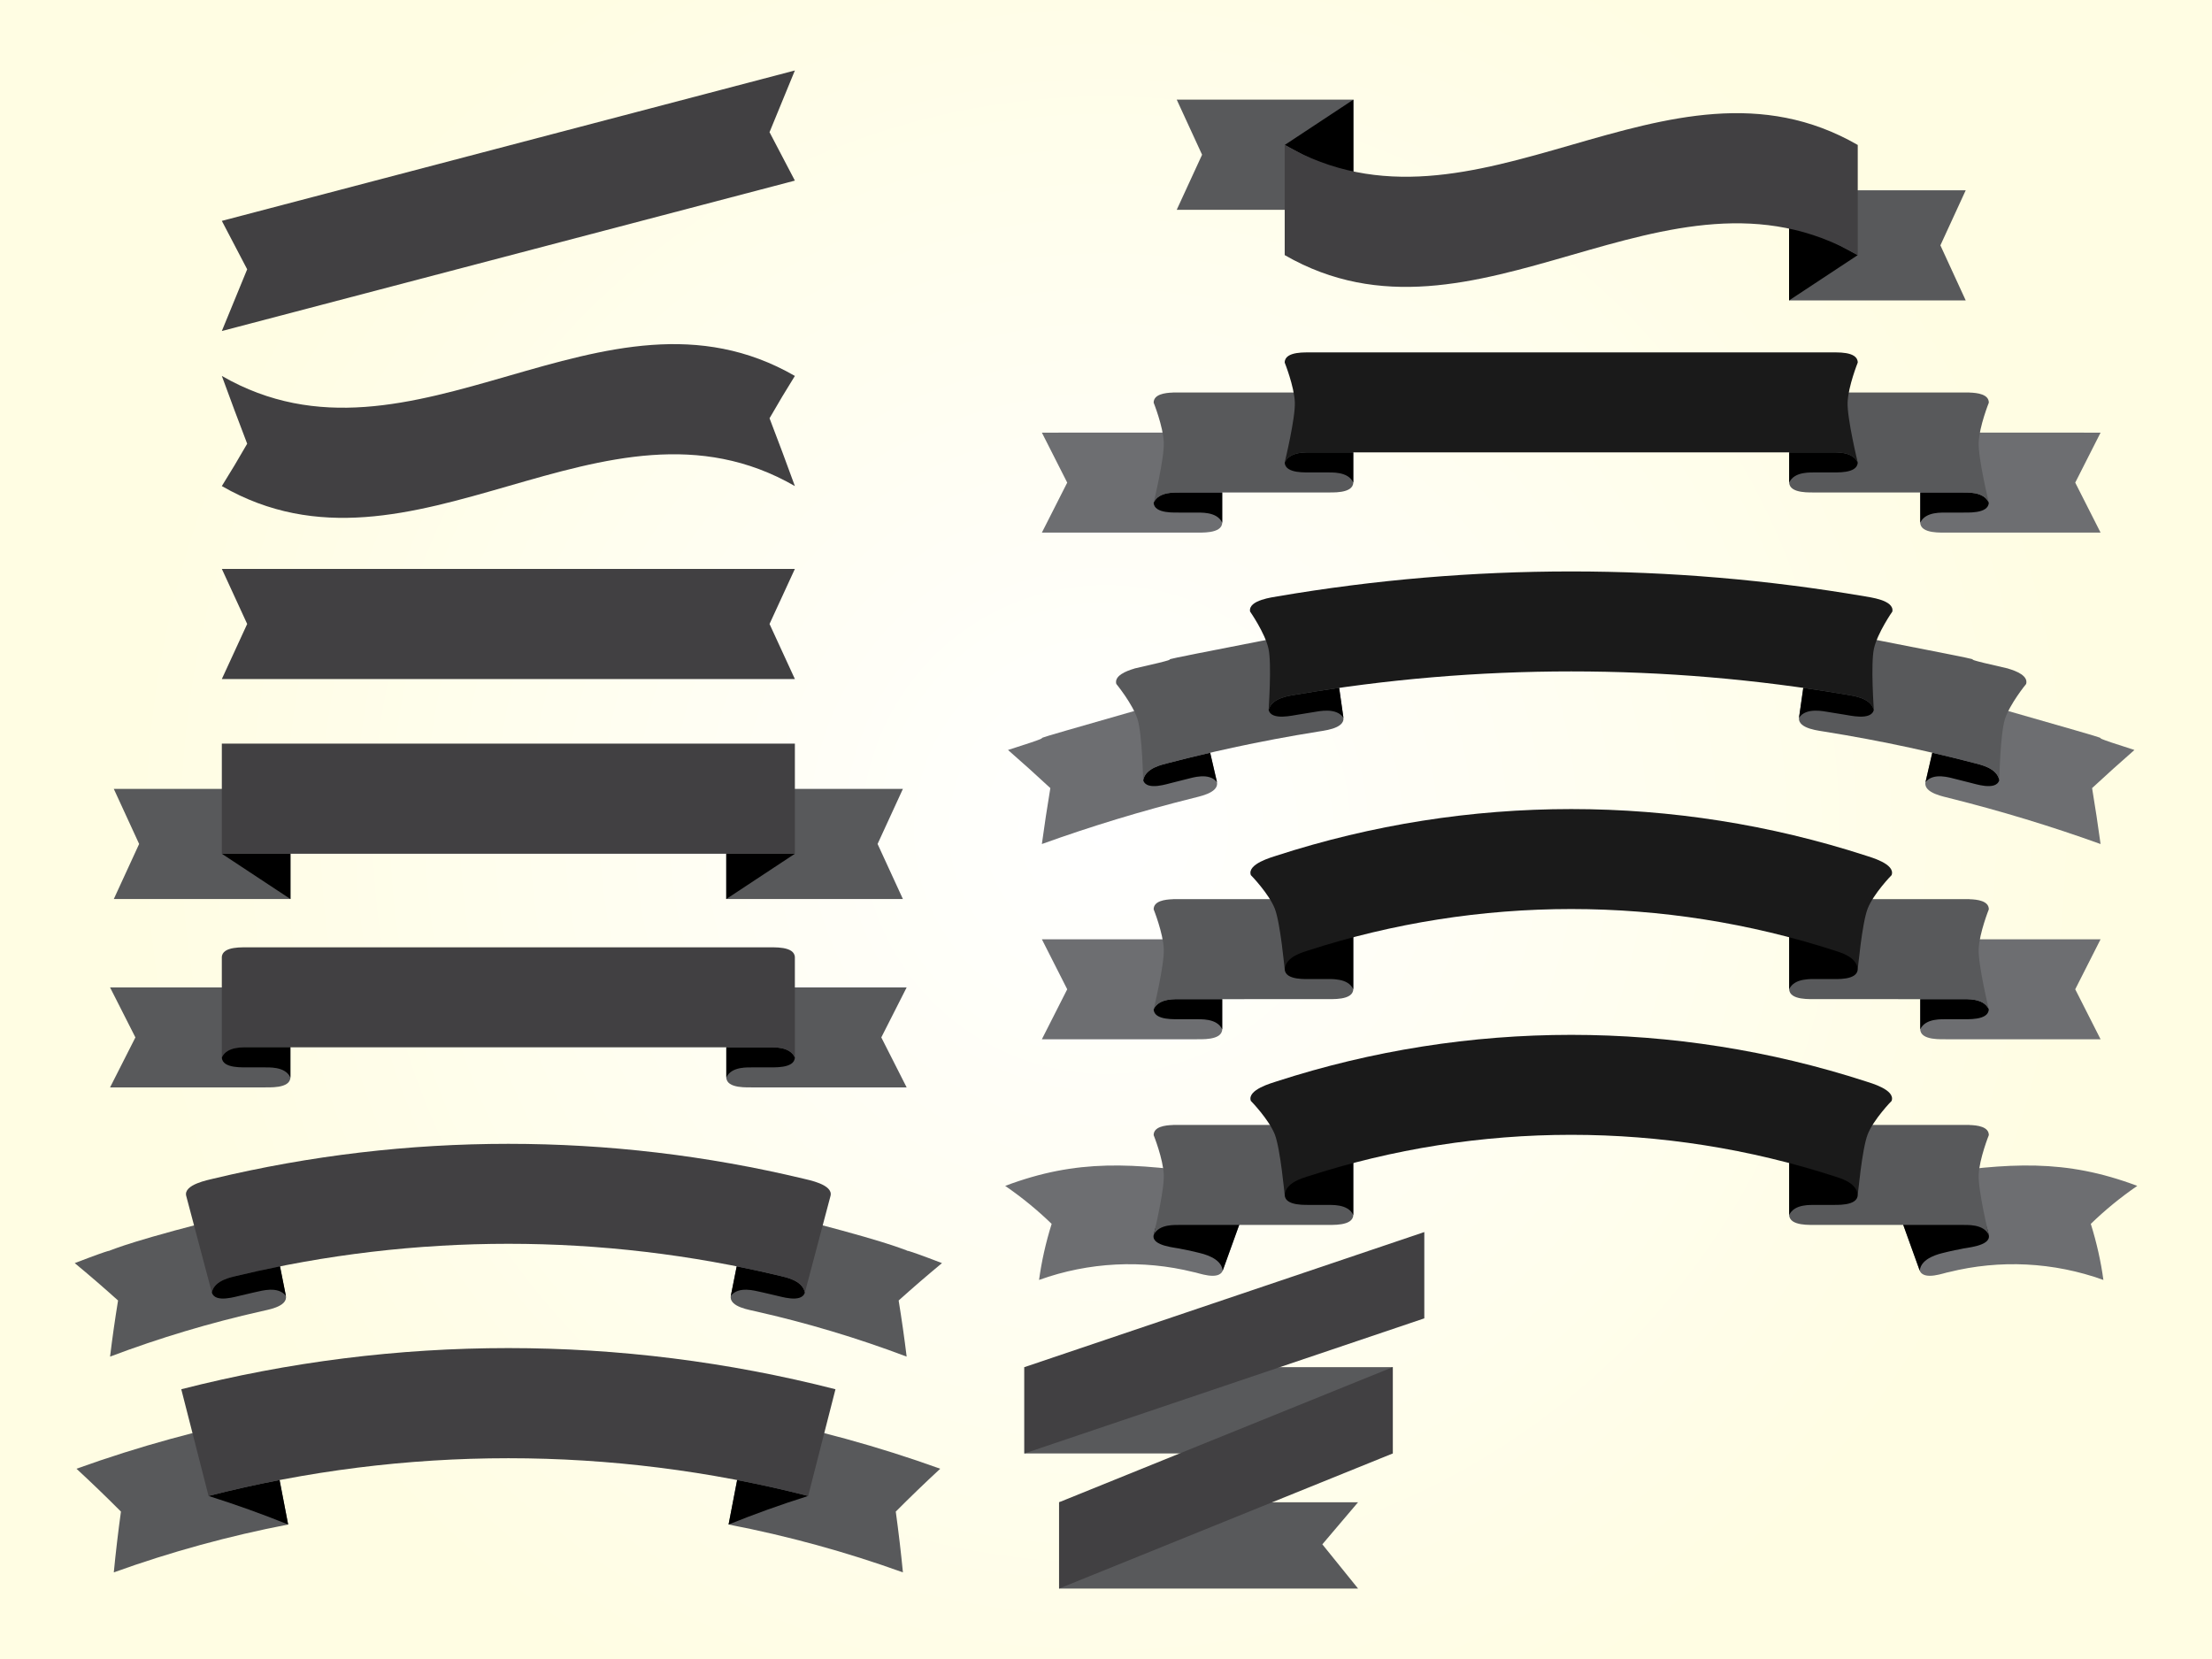 <?xml version="1.0" encoding="UTF-8"?>
<svg enable-background="new 0 0 800 600" version="1.1" viewBox="0 0 800 600" xmlns="http://www.w3.org/2000/svg">
 <rect x="0" y="0" width="800" height="600" fill="#808080" stroke="none"/>
 <radialGradient id="a" cx="562" cy="49" r="353.55" gradientTransform="matrix(1 0 0 -1 -162 349)" gradientUnits="userSpaceOnUse">
  <stop stop-color="#fff" offset="0"/>
  <stop stop-color="#FFFDE3" offset="1"/>
 </radialGradient>
 <rect width="800" height="600" fill="url(#a)"/>
 <polygon points="287.48 205.75 80.23 205.75 89.395 225.67 80.23 245.58 287.48 245.58 278.31 225.67" fill="#414042"/>
 <polygon points="287.48 25.485 80.23 79.884 89.395 97.396 80.23 119.72 287.48 65.32 278.31 47.808" fill="#414042"/>
 <path d="m287.48 135.96c-69.083-39.835-138.17 39.835-207.25 0 3.055 8.401 6.11 16.567 9.165 24.521-3.055 5.325-6.11 10.436-9.165 15.314 69.083 39.834 138.17-39.835 207.25 0-3.055-8.401-6.109-16.569-9.165-24.522 3.055-5.324 6.11-10.435 9.165-15.313z" fill="#414042"/>
 <polygon points="326.55 285.31 262.66 285.31 262.66 325.15 326.55 325.15 317.39 305.23" fill="#58595B"/>
 <polygon points="262.66 325.15 262.66 308.77 287.48 308.77"/>
 <polygon points="41.156 285.31 105.05 285.31 105.05 325.15 41.156 325.15 50.321 305.23" fill="#58595B"/>
 <polygon points="105.05 325.15 105.05 308.77 80.229 308.77"/>
 <rect x="80.229" y="268.94" width="207.25" height="39.833" fill="#414042"/>
 <path d="m340.05 531.19c-22.602-8.137-45.68-14.452-69.02-18.944-2.511 13.038-5.021 26.076-7.532 39.116 21.327 4.104 42.409 9.875 63.058 17.309-0.714-7.312-1.576-14.642-2.587-21.982 5.229-5.251 10.59-10.419 16.081-15.499z" fill="#58595B"/>
 <path d="m263.5 551.36c1.032-5.359 2.064-10.722 3.096-16.081 8.606 1.656 17.172 3.572 25.692 5.752-9.872 3.112-19.473 6.564-28.788 10.329z"/>
 <path d="m27.663 531.19c22.601-8.137 45.678-14.452 69.02-18.944 2.51 13.038 5.021 26.076 7.531 39.116-21.325 4.104-42.409 9.875-63.057 17.309 0.713-7.312 1.575-14.642 2.586-21.982-5.229-5.251-10.59-10.419-16.08-15.499z" fill="#58595B"/>
 <path d="m104.21 551.36c-1.032-5.359-2.064-10.722-3.096-16.081-8.605 1.656-17.173 3.572-25.691 5.752 9.871 3.112 19.472 6.564 28.787 10.329z"/>
 <path d="m302.15 502.44c-77.607-19.849-158.99-19.849-236.59 0 3.29 12.863 6.58 25.729 9.869 38.592 71.132-18.191 145.72-18.191 216.86 0 3.29-12.863 6.579-25.727 9.869-38.592z" fill="#414042"/>
 <path d="m327.9 357.12c-29.915 0 16.021 0-55.684-2e-3 -1.37-0.079-7.628 0.536-9.537-3.667v36.154c0 4.283 8.167 3.586 9.537 3.668h55.684l-9.164-18.078 9.164-18.075z" fill="#58595B"/>
 <path d="m277.94 378.77h-15.261v10.929c1.909-4.203 8.167-3.586 9.537-3.666l-2.951-4e-3h8.675c1.361-0.079 9.444 0.606 9.528-3.604-1.915-4.188-8.161-3.574-9.528-3.655z"/>
 <path d="m39.806 357.12c29.916 0-16.021 0 55.684-2e-3 1.369-0.079 7.627 0.536 9.536-3.667v36.154c0 4.283-8.167 3.586-9.536 3.668h-55.684l9.165-18.078-9.165-18.075z" fill="#58595B"/>
 <path d="m277.94 342.62h-188.18c-1.369 0.077-9.536-0.618-9.536 3.665v36.154c1.909-4.203 8.167-3.586 9.536-3.666h188.18c1.368 0.08 7.627-0.537 9.535 3.666v-36.154c1e-3 -4.283-8.166-3.588-9.535-3.665z" fill="#414042"/>
 <path d="m89.766 378.77h15.26v10.929c-1.909-4.203-8.167-3.586-9.536-3.666l2.951-4e-3h-8.675c-1.362-0.079-9.445 0.606-9.528-3.604 1.916-4.188 8.161-3.574 9.528-3.655z"/>
 <path d="m340.68 456.82c-15.737-6.032-11.624-3.933-12.864-4.624-1.307-0.393-7.965-3.576-46.759-13.241-1.475-0.432-8.383-1.275-9.661-5.797-2.359 11.818-4.717 23.637-7.076 35.456-0.823 4.178 7.468 5.201 8.817 5.616 18.521 4.159 36.822 9.629 54.764 16.407-0.822-6.752-1.786-13.519-2.893-20.295 5.102-4.591 10.327-9.1 15.672-13.522z" fill="#58595B"/>
 <path d="m282.22 461.46c-5.242-1.258-10.505-2.412-15.781-3.465-0.712 3.571-1.426 7.146-2.138 10.718 2.754-3.755 9.024-1.787 10.42-1.539-0.998-0.226-1.997-0.447-2.998-0.665 2.941 0.639 5.877 1.308 8.804 2.009 1.41 0.228 9.388 2.969 10.555-1.053-0.872-4.582-7.477-5.608-8.862-6.005z"/>
 <path d="m27.026 456.82c15.738-6.032 11.625-3.933 12.865-4.624 1.306-0.393 7.965-3.576 46.758-13.241 1.475-0.432 8.384-1.275 9.663-5.797 2.358 11.818 4.717 23.637 7.075 35.456 0.824 4.178-7.468 5.201-8.817 5.616-18.521 4.159-36.823 9.629-54.765 16.407 0.823-6.752 1.787-13.519 2.892-20.295-5.101-4.591-10.326-9.1-15.671-13.522z" fill="#58595B"/>
 <path d="m290.65 426.3c-70.193-16.825-143.4-16.825-213.59 0-1.515 0.412-10.822 2.066-9.708 6.231 3.089 11.648 6.179 23.298 9.268 34.947 0.861-4.597 7.48-5.621 8.867-6.021 64.654-15.497 132.08-15.497 196.74 0 1.388 0.398 8.008 1.424 8.868 6.021 3.088-11.649 6.178-23.299 9.267-34.947 1.114-4.165-8.194-5.819-9.708-6.231z" fill="#414042"/>
 <path d="m85.487 461.46c5.243-1.258 10.504-2.412 15.781-3.465 0.713 3.571 1.426 7.146 2.138 10.718-2.753-3.755-9.023-1.787-10.42-1.539 0.999-0.226 1.998-0.447 2.998-0.665-2.94 0.639-5.875 1.308-8.804 2.009-1.409 0.228-9.386 2.969-10.555-1.053 0.872-4.582 7.476-5.608 8.862-6.005z"/>
 <polygon points="425.58 75.875 489.47 75.875 489.47 36.04 425.58 36.04 434.75 55.957" fill="#58595B"/>
 <polygon points="489.47 36.04 489.47 65.838 464.66 52.415"/>
 <polygon points="710.93 68.816 647.04 68.816 647.04 108.65 710.93 108.65 701.77 88.733" fill="#58595B"/>
 <polygon points="647.04 108.65 647.04 78.853 671.86 92.275"/>
 <path d="m671.88 92.262c-69.084-39.835-138.17 39.835-207.25 0v-39.835c69.083 39.835 138.17-39.834 207.25 0v39.835z" fill="#414042"/>
 <rect x="370.48" y="494.45" width="133.23" height="31.208" fill="#58595B"/>
 <polygon points="383.03 574.52 491.16 574.52 478.24 558.53 491.16 543.31 383.03 543.31" fill="#58595B"/>
 <polygon points="370.48 525.66 515.12 476.8 515.12 461 515.12 445.59 370.48 494.45" fill="#414042"/>
 <polygon points="383.03 574.52 503.71 525.66 503.71 494.45 383.03 543.31" fill="#414042"/>
 <path d="m376.81 156.47c29.914 0-16.021 0 55.685-2e-3 1.37-0.078 7.628 0.537 9.536-3.666v36.154c0 4.285-8.166 3.587-9.536 3.667h-55.685l9.165-18.078-9.165-18.075z" fill="#6D6E71"/>
 <path d="m426.77 178.12h15.261v10.929c-1.908-4.204-8.166-3.587-9.536-3.667l2.951-4e-3h-8.676c-1.36-0.08-9.443 0.605-9.527-3.604 1.914-4.187 8.16-3.574 9.527-3.654z"/>
 <path d="m420.9 159.96c-0.241-5.772-3.666-14.333-3.666-14.333 0-3.038 4.101-3.568 6.978-3.65v-0.025c29.914 0-16.021 0 55.684-2e-3 1.369-0.078 7.628 0.537 9.537-3.666v36.154c0 4.285-8.168 3.587-9.537 3.667h-29.887v0.01h-23.239c-1.367 0.08-7.627-0.537-9.534 3.667-3e-3 0 3.907-16.05 3.664-21.822z" fill="#58595B"/>
 <path d="m474.17 163.6h15.262v10.929c-1.909-4.205-8.168-3.587-9.537-3.667l2.95-4e-3h-8.675c-1.36-0.08-9.443 0.606-9.527-3.604 1.916-4.187 8.161-3.574 9.527-3.654z"/>
 <path d="m759.7 156.47c-29.913 0 16.021 0-55.684-2e-3 -1.369-0.078-7.629 0.537-9.535-3.666v36.154c0 4.285 8.166 3.587 9.535 3.667h55.684l-9.164-18.078 9.164-18.075z" fill="#6D6E71"/>
 <path d="m709.74 178.12h-15.26v10.929c1.906-4.204 8.166-3.587 9.535-3.667l-2.95-4e-3h8.675c1.361-0.08 9.443 0.605 9.528-3.604-1.916-4.187-8.162-3.574-9.528-3.654z"/>
 <path d="m715.62 159.96c0.242-5.772 3.667-14.333 3.667-14.333 0-3.038-4.102-3.568-6.979-3.65v-0.025c-29.914 0 16.021 0-55.684-2e-3 -1.37-0.078-7.628 0.537-9.537-3.666v36.154c0 4.285 8.167 3.587 9.537 3.667h29.887v0.01h23.239c1.368 0.08 7.627-0.537 9.535 3.667 2e-3 0-3.907-16.05-3.665-21.822z" fill="#58595B"/>
 <path d="m662.34 163.6h-15.261v10.929c1.909-4.205 8.167-3.587 9.537-3.667l-2.95-4e-3h8.674c1.361-0.08 9.444 0.606 9.528-3.604-1.916-4.187-8.161-3.574-9.528-3.654z"/>
 <path d="m671.88 131.12c0-4.283-8.168-3.587-9.536-3.666h-188.18c-1.37 0.079-9.537-0.617-9.537 3.666 0 0 3.425 8.561 3.668 14.333 0.241 5.773-3.668 21.823-3.668 21.823 1.909-4.203 8.167-3.587 9.537-3.667h188.18c1.368 0.08 7.627-0.536 9.536 3.667 0 0-3.91-16.049-3.668-21.823 0.243-5.773 3.668-14.333 3.668-14.333z" fill="#1A1A1A"/>
 <path d="m376.81 339.71h55.685c1.37-0.08 7.628 0.535 9.536-3.668v36.153c0 4.285-8.166 3.589-9.536 3.668h-55.685l9.165-18.077-9.165-18.076z" fill="#6D6E71"/>
 <path d="m426.77 361.36h15.261v10.929c-1.908-4.204-8.166-3.587-9.536-3.667l2.951-4e-3h-8.676c-1.36-0.078-9.443 0.605-9.527-3.604 1.914-4.187 8.16-3.574 9.527-3.654z"/>
 <path d="m420.9 343.2c-0.241-5.773-3.666-14.335-3.666-14.335 0-3.036 4.101-3.567 6.978-3.649v-0.025h55.684c1.369-0.08 7.628 0.535 9.537-3.666v36.154c0 4.284-8.168 3.586-9.537 3.666h-29.887v0.01h-23.239c-1.367 0.08-7.627-0.537-9.534 3.668-3e-3 -1e-3 3.907-16.051 3.664-21.823z" fill="#58595B"/>
 <path d="m759.7 339.71h-55.684c-1.369-0.08-7.629 0.535-9.535-3.668v36.153c0 4.285 8.166 3.589 9.535 3.668h55.684l-9.164-18.077 9.164-18.076z" fill="#6D6E71"/>
 <path d="m709.74 361.36h-15.26v10.929c1.906-4.204 8.166-3.587 9.535-3.667l-2.95-4e-3h8.675c1.361-0.078 9.443 0.605 9.528-3.604-1.916-4.187-8.162-3.574-9.528-3.654z"/>
 <path d="m715.62 343.2c0.242-5.773 3.667-14.335 3.667-14.335 0-3.036-4.102-3.567-6.979-3.649v-0.025h-55.684c-1.37-0.08-7.628 0.535-9.537-3.666v36.154c0 4.284 8.167 3.586 9.537 3.666h29.887v0.01h23.239c1.368 0.08 7.627-0.537 9.535 3.668 2e-3 -1e-3 -3.907-16.051-3.665-21.823z" fill="#58595B"/>
 <path d="m647.08 336.76v21.012c1.909-4.205 8.167-3.588 9.537-3.668l-2.95-4e-3h8.674c1.361-0.08 9.444 0.605 9.528-3.604v-13.934l-24.789 0.198z"/>
 <path d="m489.43 336.76v21.012c-1.909-4.205-8.168-3.588-9.537-3.668l2.95-4e-3h-8.675c-1.36-0.08-9.443 0.605-9.527-3.604v-13.934l24.789 0.198z"/>
 <path d="m684.13 316.5c1.474-4.063-7.759-6.519-9.25-7.038-69.3-22.468-143.94-22.468-213.24 0-1.493 0.52-10.727 2.975-9.252 7.038 0.023-0.017 6.564 6.751 8.669 12.139 2.068 5.386 3.518 21.894 3.577 21.88 0.422-4.646 6.829-6.176 8.154-6.664 62.054-20.119 128.89-20.119 190.94 0 1.324 0.488 7.731 2.019 8.153 6.664 0.061 0.014 1.508-16.494 3.576-21.88 2.107-5.388 8.649-12.155 8.672-12.139z" fill="#1A1A1A"/>
 <path d="m364.56 271.24c31.143-9.89-17.011 3.843 58.149-17.675 1.432-0.451 8.17-1.442 9.258-5.997 2.716 11.743 5.432 23.484 8.146 35.228 0.954 4.156-7.312 5.412-8.652 5.85-18.417 4.595-36.66 10.131-54.655 16.61 0.922-6.736 1.942-13.479 3.066-20.231-5.017-4.656-10.12-9.252-15.312-13.785z" fill="#6D6E71"/>
 <path d="m422.14 276.06c5.167-1.345 10.349-2.62 15.541-3.82 0.819 3.549 1.642 7.1 2.461 10.648-2.859-3.667-9.037-1.542-10.426-1.267 0.988-0.247 1.979-0.491 2.967-0.734-2.907 0.709-5.812 1.441-8.714 2.198-1.393 0.258-9.288 3.112-10.509-0.9 0.8-4.584 7.315-5.7 8.68-6.125z"/>
 <path d="m411.41 260.12c-1.747-5.513-7.667-12.76-7.681-12.752-0.824-2.928 3.446-4.663 6.529-5.562-3e-3 -7e-3 -5e-3 -0.015-6e-3 -0.022 32.461-7.31-17.628 2.427 60.559-12.859 1.493-0.33 8.428-0.765 9.941-5.213 1.702 11.931 3.405 23.862 5.106 35.793 0.596 4.226-7.927 4.793-9.327 5.121-10.274 1.646-20.516 3.57-30.711 5.773 1e-3 4e-3 2e-3 8e-3 3e-3 0.01-7.929 1.714-15.829 3.595-23.696 5.645-1.367 0.425-7.896 1.543-8.683 6.141-0.033 3e-3 -0.305-16.567-2.034-22.075z" fill="#58595B"/>
 <path d="m468.19 251.31c5.372-0.917 10.75-1.76 16.139-2.528 0.516 3.606 1.029 7.212 1.544 10.818-2.579-3.891-9.051-2.282-10.486-2.119 1.026-0.167 2.056-0.329 3.082-0.489-3.021 0.466-6.04 0.959-9.056 1.473-1.438 0.144-9.72 2.344-10.594-1.758 1.229-4.507 7.947-5.086 9.371-5.397z"/>
 <path d="m771.95 271.24c-31.145-9.89 17.01 3.843-58.151-17.675-1.431-0.451-8.169-1.442-9.258-5.997-2.715 11.743-5.431 23.484-8.145 35.228-0.955 4.156 7.312 5.412 8.65 5.85 18.417 4.595 36.66 10.131 54.655 16.61-0.921-6.736-1.942-13.479-3.065-20.231 5.018-4.656 10.122-9.252 15.314-13.785z" fill="#6D6E71"/>
 <path d="m714.38 276.06c-5.167-1.345-10.348-2.62-15.541-3.82-0.819 3.549-1.641 7.1-2.462 10.648 2.861-3.667 9.037-1.542 10.427-1.267-0.987-0.247-1.979-0.491-2.967-0.734 2.908 0.709 5.812 1.441 8.713 2.198 1.394 0.258 9.289 3.112 10.51-0.9-0.8-4.583-7.315-5.698-8.68-6.125z"/>
 <path d="m725.1 260.12c1.747-5.513 7.669-12.76 7.683-12.752 0.821-2.928-3.447-4.663-6.531-5.562 4e-3 -7e-3 5e-3 -0.015 6e-3 -0.022-32.459-7.31 17.629 2.427-60.558-12.859-1.493-0.33-8.426-0.765-9.941-5.213-1.702 11.931-3.405 23.862-5.105 35.793-0.597 4.226 7.926 4.793 9.326 5.121 10.274 1.646 20.516 3.57 30.711 5.773 0 4e-3 -1e-3 8e-3 -2e-3 0.01 7.928 1.714 15.827 3.595 23.695 5.645 1.366 0.425 7.896 1.543 8.684 6.141 0.031 3e-3 0.303-16.567 2.032-22.075z" fill="#58595B"/>
 <path d="m668.32 251.31c-5.372-0.917-10.751-1.76-16.141-2.528-0.514 3.606-1.028 7.212-1.543 10.818 2.579-3.891 9.051-2.282 10.486-2.119-1.027-0.167-2.055-0.329-3.082-0.489 3.021 0.466 6.04 0.959 9.056 1.473 1.438 0.144 9.719 2.344 10.594-1.758-1.228-4.507-7.945-5.086-9.37-5.397z"/>
 <path d="m684.39 221.19c0.807-4.228-8.468-5.202-9.985-5.518-70.252-12.003-142.05-12.003-212.3-2e-3 -1.521 0.317-10.795 1.292-9.989 5.52 0.013-4e-3 5.361 7.709 6.638 13.348 1.256 5.636 0.028 22.184 0.062 22.182 1.217-4.52 7.947-5.097 9.378-5.41 66.223-11.313 133.9-11.312 200.12 0 1.426 0.313 8.156 0.891 9.374 5.41 0.034 2e-3 -1.192-16.546 0.062-22.182 1.274-5.639 6.624-13.351 6.637-13.348z" fill="#1A1A1A"/>
 <path d="m772.97 428.89c-26.147-9.844-46.056-8.405-76.837-3.911-1.94 0.308-10.104 3.375-14.117 0.461 4.08 11.34 8.163 22.678 12.246 34.018 1.47 3.914 9.177 0.753 10.604 0.607 18.419-4.584 37.863-3.638 55.857 2.842-0.92-6.734-2.437-13.522-4.558-20.273 5.077-4.933 10.689-9.542 16.805-13.744z" fill="#6D6E71"/>
 <path d="m705.84 435.85c-5.866 1.085-13.465 0.565-19.141 2.606 1.233 3.429 6.366 17.667 7.6 21.096 0.479-4.726 7.398-6.148 8.823-6.507-1.051 0.26-2.098 0.537-3.141 0.831 3.065-0.867 6.161-1.588 9.277-2.165 1.461-0.479 10.795-0.94 10.03-4.975-2.23-11.765-11.902-11.175-13.448-10.886z"/>
 <path d="m715.62 424.86c0.242-5.773 3.667-14.335 3.667-14.335 0-3.036-4.102-3.567-6.979-3.647v-0.027c-29.914 0 16.021 0-55.684-2e-3 -1.37-0.077-7.628 0.537-9.537-3.665v36.154c0 4.284 8.167 3.587 9.537 3.667h29.887v0.01h23.239c1.368 0.08 7.627-0.536 9.535 3.667 2e-3 0-3.907-16.05-3.665-21.822z" fill="#58595B"/>
 <path d="m647.08 418.43v21.011c1.909-4.204 8.167-3.588 9.537-3.667l-2.95-5e-3h8.674c1.361-0.077 9.444 0.605 9.528-3.604v-13.933l-24.789 0.198z"/>
 <path d="m363.54 428.89c26.147-9.844 46.056-8.405 76.836-3.911 1.941 0.308 10.104 3.375 14.119 0.461-4.081 11.34-8.164 22.678-12.247 34.018-1.469 3.914-9.177 0.753-10.604 0.607-18.419-4.584-37.862-3.638-55.857 2.842 0.92-6.734 2.437-13.522 4.557-20.273-5.076-4.933-10.689-9.542-16.804-13.744z" fill="#6D6E71"/>
 <path d="m430.67 435.85c5.866 1.085 13.465 0.565 19.14 2.606-1.232 3.429-6.364 17.667-7.599 21.096-0.478-4.726-7.398-6.148-8.823-6.507 1.051 0.26 2.098 0.537 3.142 0.831-3.066-0.867-6.162-1.588-9.278-2.165-1.461-0.479-10.795-0.94-10.031-4.975 2.23-11.765 11.903-11.175 13.449-10.886z"/>
 <path d="m420.9 424.86c-0.241-5.773-3.666-14.335-3.666-14.335 0-3.036 4.101-3.567 6.978-3.647v-0.027c29.914 0-16.021 0 55.684-2e-3 1.369-0.077 7.628 0.537 9.537-3.665v36.154c0 4.284-8.168 3.587-9.537 3.667h-29.887v0.01h-23.239c-1.367 0.08-7.627-0.536-9.534 3.667-3e-3 0 3.907-16.05 3.664-21.822z" fill="#58595B"/>
 <path d="m489.43 418.43v21.011c-1.909-4.204-8.168-3.588-9.537-3.667l2.95-5e-3h-8.675c-1.36-0.077-9.443 0.605-9.527-3.604v-13.933l24.789 0.198z"/>
 <path d="m684.13 398.16c1.474-4.062-7.759-6.52-9.25-7.039-69.3-22.469-143.94-22.469-213.24 0-1.493 0.521-10.727 2.977-9.252 7.039 0.023-0.017 6.564 6.751 8.669 12.139 2.068 5.385 3.518 21.893 3.577 21.879 0.422-4.644 6.829-6.175 8.154-6.664 62.054-20.119 128.89-20.119 190.94 0 1.324 0.489 7.731 2.021 8.153 6.664 0.061 0.014 1.508-16.494 3.576-21.879 2.107-5.388 8.649-12.154 8.672-12.139z" fill="#1A1A1A"/>
</svg>
